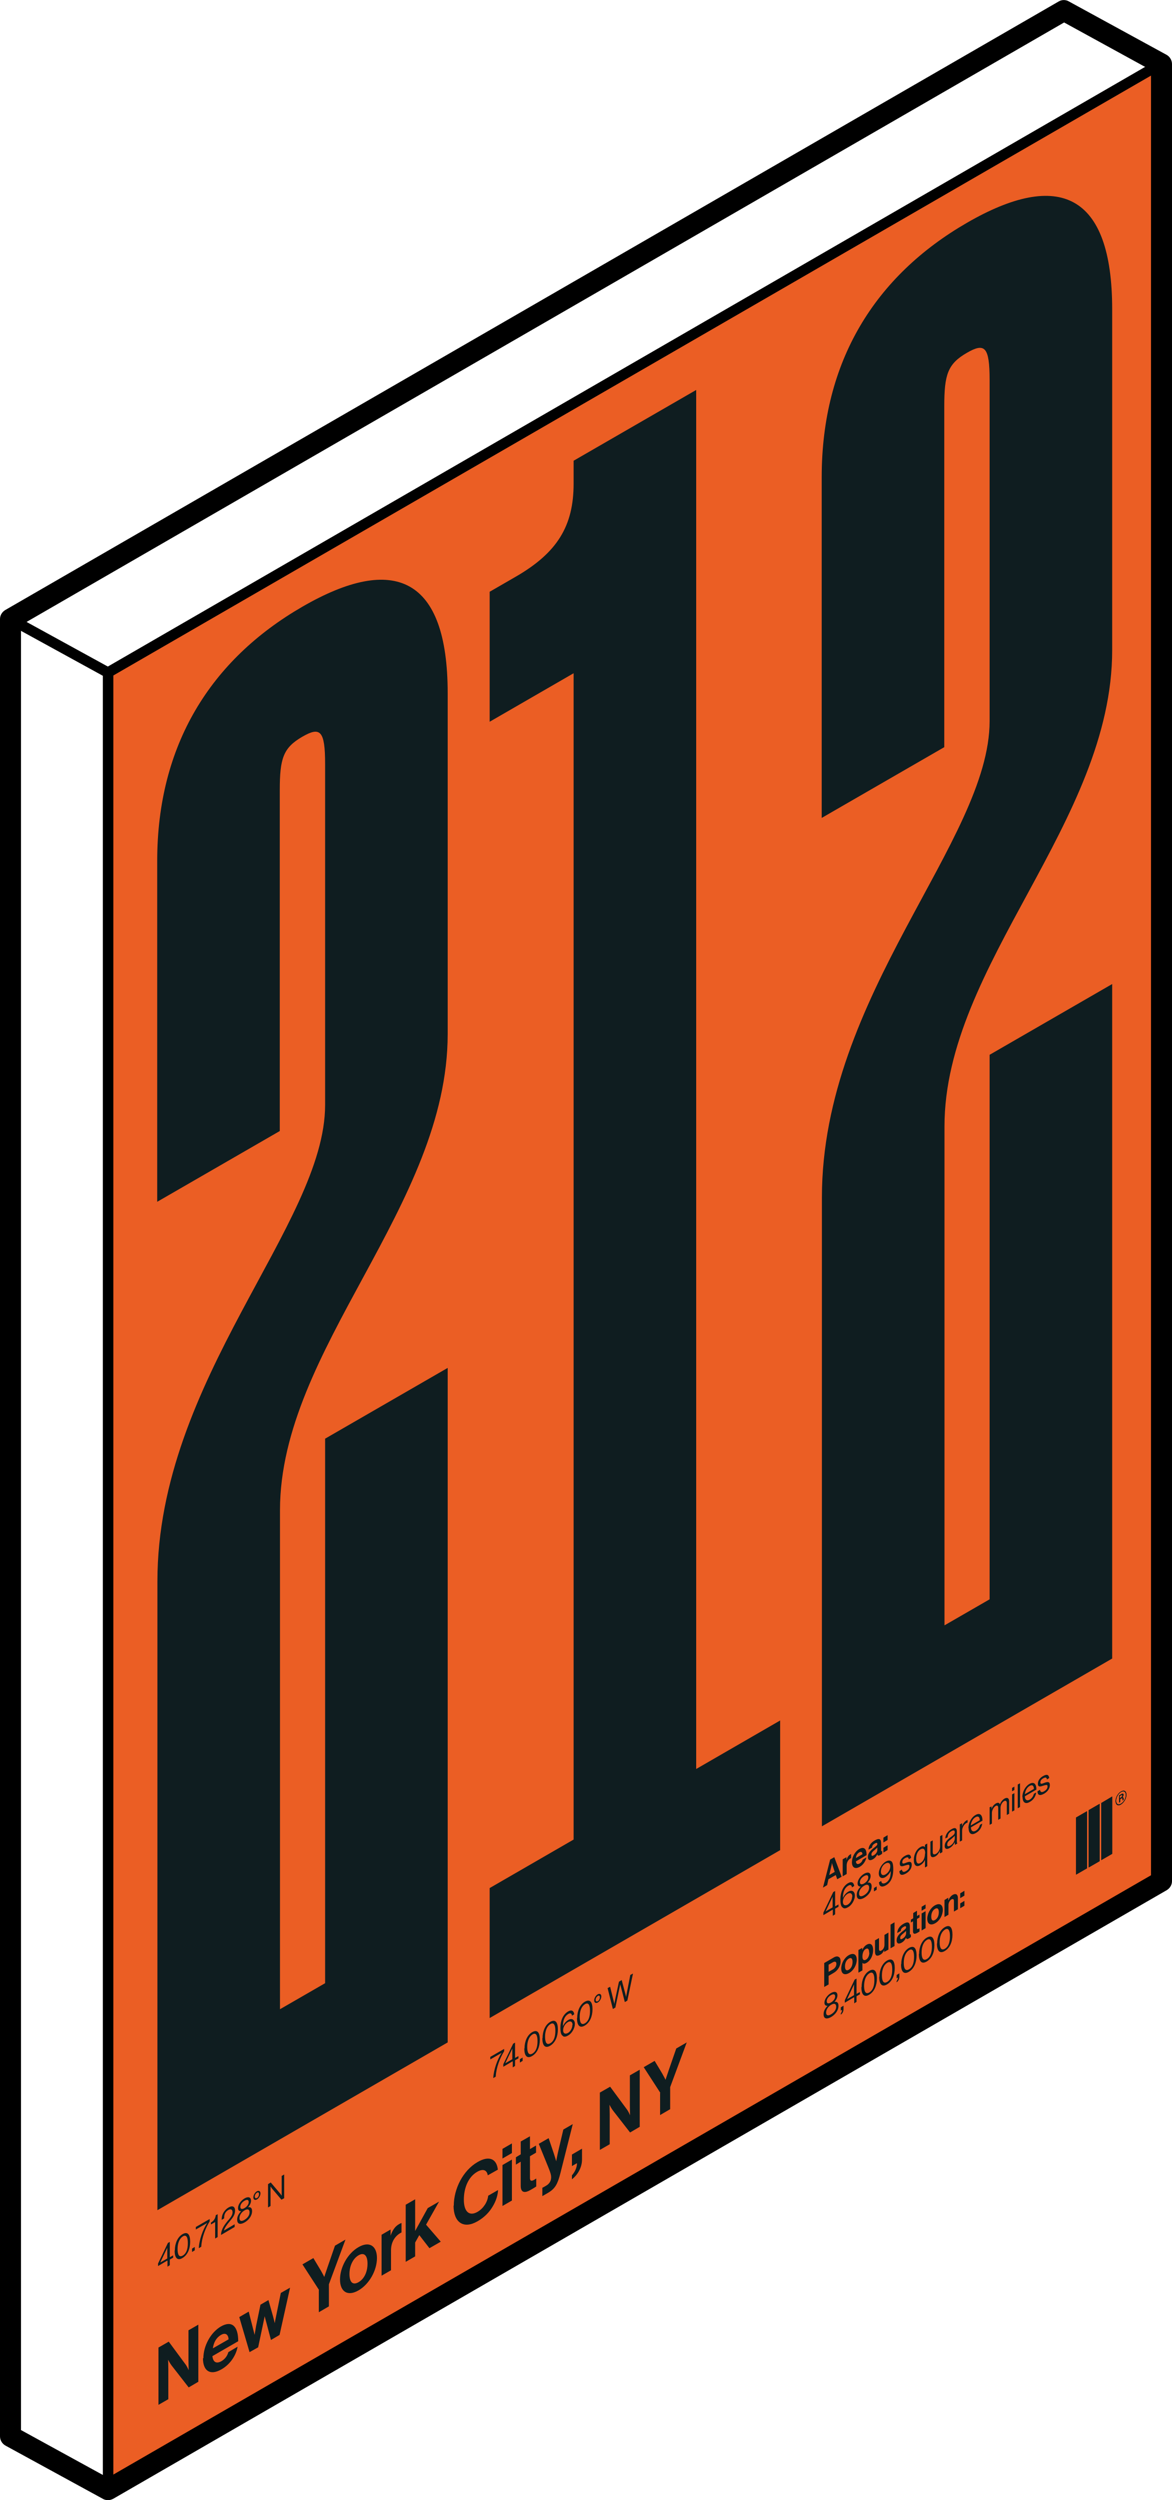 <?xml version="1.0" encoding="UTF-8"?>
<svg id="Layer_2" data-name="Layer 2" xmlns="http://www.w3.org/2000/svg" viewBox="0 0 55.84 119.06">
  <defs>
    <style>
      .cls-1, .cls-2, .cls-3 {
        stroke-width: 0px;
      }

      .cls-2 {
        fill: #0f1d20;
      }

      .cls-3 {
        fill: #eb5e24;
      }
    </style>
  </defs>
  <g id="Layer_1-2" data-name="Layer 1">
    <g>
      <g>
        <polygon class="cls-3" points="55.34 89.58 5.15 118.55 5.15 32.02 55.34 3.04 55.34 89.58"/>
        <g>
          <path class="cls-2" d="M15.49,52.61v-16.23c0-1.59-.23-1.79-1.08-1.3-.92.53-1.08,1.04-1.08,2.55v16.23s-5.84,3.37-5.84,3.37v-16.23c0-5.52,2.54-9.58,6.92-12.11s6.92-1.4,6.92,4.12v16.23c0,8.2-7.99,14.99-7.99,22.68v23.76s2.15-1.24,2.15-1.24v-25.93s5.84-3.37,5.84-3.37v32.12s-13.83,7.99-13.83,7.99v-29.95c0-9.62,7.99-16.99,7.99-22.68Z"/>
          <path class="cls-2" d="M47.15,34.33v-16.23c0-1.59-.23-1.79-1.08-1.3-.92.53-1.08,1.04-1.08,2.55v16.23s-5.84,3.37-5.84,3.37v-16.23c0-5.52,2.54-9.58,6.92-12.11s6.92-1.4,6.92,4.12v16.23c0,8.2-7.99,14.99-7.99,22.68v23.76s2.15-1.24,2.15-1.24v-25.93s5.84-3.37,5.84-3.37v32.12s-13.83,7.99-13.83,7.99v-29.95c0-9.62,7.99-16.99,7.99-22.68Z"/>
          <path class="cls-2" d="M37.16,88.11l-13.83,7.99v-6.19s4-2.31,4-2.31v-55.54s-4,2.31-4,2.31v-6.19s1.23-.71,1.23-.71c2-1.15,2.77-2.43,2.77-4.44v-1.09s5.84-3.37,5.84-3.37v65.67s4-2.31,4-2.31v6.19Z"/>
        </g>
        <g>
          <path class="cls-2" d="M7.55,111.79l.49-.28.79,1.07c.08.1.16.29.16.29h0s-.01-.28-.01-.47v-1.43l.47-.27v2.72l-.46.27-.81-1.04c-.08-.1-.17-.28-.17-.28h0s.01.28.01.47v1.41l-.47.27v-2.72Z"/>
          <path class="cls-2" d="M9.69,112.3c0-.58.34-1.22.83-1.51.54-.31.83,0,.83.7l-1.23.71c.03.28.18.38.43.24.17-.1.28-.25.33-.43l.44-.26c-.06.38-.33.83-.77,1.08-.56.32-.88.05-.88-.53ZM10.14,111.83l.75-.43c-.01-.24-.16-.33-.36-.21-.24.14-.35.37-.39.65Z"/>
          <path class="cls-2" d="M11.4,110.34l.45-.26.2.79c.04.14.08.32.08.32h0s.04-.23.07-.42l.21-1.02.38-.22.22.78c.04.14.08.32.08.32h0s.04-.23.08-.41l.21-1.03.44-.25-.5,2.25-.41.24-.22-.83c-.04-.14-.08-.3-.08-.3h0s-.04.21-.08.39l-.23,1.09-.41.23-.49-1.67Z"/>
          <path class="cls-2" d="M15.2,109.05l-.79-1.22.52-.3.36.6c.07.12.16.3.16.3h0s.09-.28.16-.48l.35-1.01.5-.29-.79,2.13v1.05l-.48.28v-1.05Z"/>
          <path class="cls-2" d="M16.2,108.55c0-.58.36-1.24.88-1.54s.88-.06.88.52c0,.58-.36,1.24-.88,1.54s-.88.06-.88-.52ZM17.51,107.79c0-.38-.16-.55-.43-.39s-.43.51-.43.89c0,.38.15.55.43.39s.43-.5.43-.88Z"/>
          <path class="cls-2" d="M18.6,106.49h0c.1-.29.22-.47.42-.58.05-.03.08-.04.11-.05v.45h0c-.29.14-.5.44-.5.85v.95l-.45.26v-1.95l.43-.25v.31Z"/>
          <path class="cls-2" d="M19.97,106.45l-.19.34v.66l-.45.26v-2.72s.45-.26.45-.26v1.51s.6-1.09.6-1.09l.54-.31-.62,1.1.7.81-.54.31-.48-.62Z"/>
          <path class="cls-2" d="M21.62,105.04c0-.81.44-1.68,1.13-2.08.58-.34.92-.13.97.36l-.48.27c-.04-.25-.22-.33-.5-.17-.44.25-.64.79-.64,1.33,0,.56.25.81.65.58.28-.16.48-.47.51-.77l.47-.27c-.01.25-.1.53-.26.79-.16.27-.39.51-.72.7-.66.38-1.14.06-1.14-.75Z"/>
          <path class="cls-2" d="M23.94,102.33l.45-.26v.46l-.45.26v-.46ZM23.94,103.1l.45-.26v1.95l-.45.26v-1.95Z"/>
          <path class="cls-2" d="M24.58,102.73l.23-.14v-.61l.44-.25v.61s.29-.17.29-.17v.34l-.29.17v1.04c0,.14.07.15.17.1.06-.03.13-.08.13-.08v.38s-.1.07-.28.17c-.22.13-.46.17-.46-.2v-1.15s-.23.14-.23.14v-.34Z"/>
          <path class="cls-2" d="M25.85,104.18l.16-.09c.18-.1.25-.25.25-.41,0-.11-.03-.21-.13-.46l-.46-1.13.47-.27.25.74c.05.15.11.36.11.36h0s.05-.28.1-.49l.24-1.02.45-.26-.59,2.34c-.13.51-.25.74-.6.94l-.26.15v-.41Z"/>
          <path class="cls-2" d="M27.25,103.59c.13-.15.24-.35.24-.58l-.24.14v-.55l.48-.28v.52c0,.39-.22.74-.48.94v-.19Z"/>
          <path class="cls-2" d="M28.58,99.65l.49-.28.79,1.07c.08.1.16.29.16.29h0s-.01-.28-.01-.47v-1.43l.47-.27v2.72s-.46.27-.46.27l-.81-1.04c-.08-.1-.17-.28-.17-.28h0s.01.28.01.47v1.41l-.47.27v-2.72Z"/>
          <path class="cls-2" d="M31.46,99.66l-.79-1.22.52-.3.36.6c.07.12.16.3.16.3h0s.09-.28.16-.48l.35-1.01.5-.29-.79,2.13v1.05l-.48.28v-1.05Z"/>
        </g>
        <g>
          <path class="cls-2" d="M7.97,107.65l-.44.26v-.12l.47-.98.09-.05v.73s.16-.09.16-.09v.11l-.16.09v.27l-.11.07v-.27ZM7.64,107.74l.33-.19v-.51s0,0,0,0l-.33.69h0Z"/>
          <path class="cls-2" d="M8.33,107.17c0-.35.14-.65.37-.78s.36,0,.36.36-.13.64-.37.78-.37-.01-.37-.36ZM8.95,106.81c0-.28-.08-.41-.24-.31s-.25.32-.25.6c0,.28.08.41.25.31s.24-.31.24-.59Z"/>
          <path class="cls-2" d="M9.15,107.08l.13-.08v.16l-.13.08v-.16Z"/>
          <path class="cls-2" d="M9.87,105.86h0s-.54.31-.54.31v-.12l.66-.38v.11c-.19.31-.38.77-.4,1.21l-.12.07c.02-.39.19-.88.4-1.2Z"/>
          <path class="cls-2" d="M10.26,105.81l-.21.12v-.09c.12-.07.21-.18.23-.35l.09-.05v1.09l-.12.07v-.79Z"/>
          <path class="cls-2" d="M10.88,105.73c.12-.15.2-.25.2-.38s-.08-.18-.2-.11c-.07.04-.12.09-.15.15-.04.07-.05.14-.05.25l-.12.07c0-.14.03-.25.09-.35.06-.1.15-.19.24-.24.19-.11.31-.04.31.15,0,.21-.12.35-.27.53-.1.12-.23.29-.26.42l.51-.3v.13l-.65.38c.01-.3.19-.51.35-.71Z"/>
          <path class="cls-2" d="M11.3,105.69c0-.16.09-.29.19-.39h0c-.09,0-.15-.04-.15-.15,0-.17.14-.36.31-.46s.31-.07.31.11c0,.11-.06.22-.14.31h0c.11-.02.19.03.19.18,0,.25-.18.44-.35.54s-.36.12-.36-.13ZM11.89,105.35c0-.14-.09-.18-.24-.09s-.24.23-.24.37.09.17.24.08.24-.22.24-.36ZM11.85,104.86c0-.11-.08-.13-.2-.06s-.2.18-.2.29.08.13.2.06.2-.18.2-.29Z"/>
          <path class="cls-2" d="M12.07,104.64c0-.11.08-.24.17-.29s.17-.01.17.1-.08.24-.17.29-.17.01-.17-.1ZM12.34,104.48c0-.07-.04-.1-.1-.06s-.1.11-.1.18.04.1.1.07.1-.11.1-.18Z"/>
          <path class="cls-2" d="M12.77,104.01l.13-.08.45.53s.07.1.07.1h0v-.94l.12-.07v1.13l-.13.07-.45-.53s-.07-.1-.07-.1h0v.93l-.12.07v-1.13Z"/>
        </g>
        <g>
          <path class="cls-2" d="M23.9,97.76h0s-.54.31-.54.31v-.12l.66-.38v.11c-.19.31-.38.77-.4,1.21l-.12.07c.02-.39.19-.88.4-1.2Z"/>
          <path class="cls-2" d="M24.42,98.16l-.44.26v-.12l.47-.98.09-.05v.73s.16-.09.16-.09v.11l-.16.09v.27l-.11.07v-.27ZM24.08,98.25l.33-.19v-.51s0,0,0,0l-.33.69h0Z"/>
          <path class="cls-2" d="M24.77,98.06l.13-.08v.16l-.13.08v-.16Z"/>
          <path class="cls-2" d="M24.99,97.55c0-.35.14-.65.37-.78s.36,0,.36.36-.13.64-.37.78-.37-.01-.37-.36ZM25.61,97.19c0-.28-.08-.41-.24-.31s-.25.32-.25.6.08.41.25.31.24-.31.24-.59Z"/>
          <path class="cls-2" d="M25.85,97.06c0-.35.14-.65.37-.78s.36,0,.36.36c0,.35-.13.64-.37.78s-.37-.01-.37-.36ZM26.46,96.7c0-.28-.08-.41-.24-.31s-.25.32-.25.6.08.41.25.31.24-.31.24-.59Z"/>
          <path class="cls-2" d="M26.83,96.96c-.1-.05-.13-.18-.13-.4,0-.34.13-.63.36-.77.19-.11.28-.02.3.13l-.11.07c0-.1-.07-.15-.18-.08-.18.11-.25.32-.25.58h0c.06-.13.15-.24.26-.3.17-.1.31-.01.31.19,0,.2-.14.45-.32.55-.1.06-.18.07-.24.04ZM27.28,96.43c0-.15-.09-.21-.22-.14-.13.08-.23.23-.23.39s.1.2.23.13c.12-.07.21-.23.21-.38Z"/>
          <path class="cls-2" d="M27.5,96.1c0-.35.14-.65.37-.78s.36,0,.36.36c0,.35-.13.64-.37.78s-.37-.01-.37-.36ZM28.11,95.75c0-.28-.08-.41-.24-.31s-.25.32-.25.6c0,.28.08.41.25.31s.24-.31.24-.59Z"/>
          <path class="cls-2" d="M28.31,95.26c0-.11.08-.24.17-.29s.17-.01.17.1c0,.11-.08.24-.17.29s-.17.01-.17-.1ZM28.58,95.11c0-.07-.04-.1-.1-.06s-.1.11-.1.18.04.1.1.07.1-.11.1-.18Z"/>
          <path class="cls-2" d="M28.94,94.68l.13-.07.16.65c.02.07.04.17.04.17h0s.02-.14.04-.22l.18-.84.13-.08.17.64c.02.07.04.17.04.17h0s.02-.14.04-.22l.16-.83.13-.07-.27,1.29-.12.07-.18-.7c-.02-.06-.04-.15-.04-.15h0s-.02.12-.04.2l-.19.91-.12.07-.25-.99Z"/>
        </g>
        <path class="cls-2" d="M39.27,93.48l.43-.25c.11-.07.2-.08.26-.04.06.03.09.1.09.21,0,.21-.12.43-.33.55l-.24.14v.41l-.21.12v-1.13ZM39.48,93.9l.21-.12c.1-.06.16-.16.16-.26s-.06-.13-.16-.08l-.21.12v.34Z"/>
        <path class="cls-2" d="M40.08,93.74c0-.24.15-.52.37-.64s.37-.03.37.22-.15.52-.37.64-.37.03-.37-.22ZM40.62,93.43c0-.16-.06-.23-.18-.16s-.18.21-.18.37c0,.16.06.23.18.16s.18-.21.18-.37Z"/>
        <path class="cls-2" d="M40.9,92.86l.18-.1v.1h0c.05-.1.11-.19.21-.25.19-.11.31,0,.31.25,0,.26-.12.5-.31.61-.1.06-.16.05-.2,0h0v.36l-.19.11v-1.08ZM41.41,92.98c0-.15-.05-.23-.16-.17s-.16.21-.16.36.06.21.17.15c.09-.05.16-.18.16-.33Z"/>
        <path class="cls-2" d="M42.13,92.96v-.1s0,0,0,0c-.05.1-.1.18-.2.23-.16.09-.24.03-.24-.15v-.54l.19-.11v.51c0,.1.04.13.12.08.09-.05.14-.16.14-.27v-.47l.19-.11v.81l-.18.1Z"/>
        <path class="cls-2" d="M42.43,91.65l.19-.11v1.13l-.19.11v-1.13Z"/>
        <path class="cls-2" d="M43.17,92.27c-.04.08-.09.17-.21.24-.14.08-.24.05-.24-.11,0-.18.13-.31.28-.43.12-.09.17-.13.17-.19,0-.06-.04-.07-.12-.02-.09.05-.13.11-.13.19l-.17.1c0-.15.09-.32.3-.44s.3-.07.3.13v.33c0,.05,0,.07.05.04h0s0,.13,0,.13c-.02.02-.04.04-.08.06-.09.05-.13.05-.15-.02ZM43.17,92.07v-.12s-.08.08-.13.12c-.1.08-.15.13-.15.21s.04.08.11.04c.11-.06.17-.17.17-.25Z"/>
        <path class="cls-2" d="M43.41,91.41l.1-.06v-.25l.18-.11v.25l.12-.07v.14l-.12.07v.43c0,.06.03.06.07.04.02-.01.05-.03.05-.03v.16s-.04.03-.12.07c-.09.05-.19.07-.19-.08v-.48s-.1.06-.1.06v-.14Z"/>
        <path class="cls-2" d="M43.91,90.8l.19-.11v.19l-.19.11v-.19ZM43.91,91.12l.19-.11v.81l-.19.11v-.81Z"/>
        <path class="cls-2" d="M44.18,91.37c0-.24.15-.52.37-.64s.37-.03.37.22-.15.52-.37.64-.37.03-.37-.22ZM44.73,91.06c0-.16-.06-.23-.18-.16s-.18.21-.18.37.06.23.18.16.18-.21.18-.37Z"/>
        <path class="cls-2" d="M45.19,90.49h0c.05-.12.11-.2.21-.26.15-.08.24-.01.24.16v.53l-.19.11v-.5c0-.09-.04-.12-.12-.08-.08.05-.14.16-.14.27v.46l-.19.11v-.81l.18-.11v.11Z"/>
        <path class="cls-2" d="M45.75,90.16l.2-.12v.23l-.2.12v-.23ZM45.75,90.64l.2-.12v.23l-.2.12v-.23Z"/>
        <path class="cls-2" d="M39.24,95.91c0-.16.09-.29.19-.39h0c-.09,0-.15-.04-.15-.15,0-.17.14-.36.31-.46s.31-.07.31.11c0,.11-.06.22-.14.31h0c.11-.02.19.03.19.18,0,.25-.18.44-.35.54s-.36.12-.36-.13ZM39.84,95.56c0-.14-.09-.18-.24-.09s-.24.23-.24.37.09.17.24.08.24-.22.24-.36ZM39.79,95.07c0-.11-.08-.13-.2-.06s-.2.18-.2.29.08.13.2.06.2-.18.2-.29Z"/>
        <path class="cls-2" d="M40.06,95.88s.06-.08.06-.17l-.06.04v-.16l.13-.08v.16c0,.12-.05.21-.13.27v-.07Z"/>
        <path class="cls-2" d="M40.69,95.11l-.44.26v-.12l.47-.98.09-.05v.73s.16-.09.16-.09v.11l-.16.09v.27l-.11.07v-.27ZM40.36,95.2l.33-.19v-.51s0,0,0,0l-.33.7h0Z"/>
        <path class="cls-2" d="M41.05,94.63c0-.35.14-.65.37-.78s.36,0,.36.36c0,.35-.13.64-.37.78s-.37-.01-.37-.36ZM41.66,94.28c0-.28-.08-.41-.24-.31s-.25.32-.25.6c0,.28.08.41.25.31s.24-.31.24-.59Z"/>
        <path class="cls-2" d="M41.9,94.14c0-.35.14-.65.37-.78s.36,0,.36.36-.13.64-.37.78-.37-.01-.37-.36ZM42.51,93.78c0-.28-.08-.41-.24-.31s-.25.32-.25.6.08.41.25.31.24-.31.24-.59Z"/>
        <path class="cls-2" d="M42.72,94.34s.06-.08.06-.17l-.06.04v-.16l.13-.08v.16c0,.12-.05.21-.13.27v-.07Z"/>
        <path class="cls-2" d="M42.94,93.54c0-.35.14-.65.37-.78s.36,0,.36.36c0,.35-.13.64-.37.78s-.37-.01-.37-.36ZM43.55,93.18c0-.28-.08-.41-.24-.31s-.25.32-.25.6c0,.28.08.41.25.31s.24-.31.24-.59Z"/>
        <path class="cls-2" d="M43.79,93.05c0-.35.14-.65.37-.78s.36,0,.36.36-.13.64-.37.78-.37-.01-.37-.36ZM44.4,92.69c0-.28-.08-.41-.24-.31s-.25.32-.25.6.08.41.25.31.24-.31.24-.59Z"/>
        <path class="cls-2" d="M44.65,92.55c0-.35.14-.65.37-.78s.36,0,.36.36-.13.64-.37.78-.37-.01-.37-.36ZM45.26,92.2c0-.28-.08-.41-.24-.31s-.25.32-.25.6.08.41.25.31.24-.31.24-.59Z"/>
        <g>
          <g>
            <polygon class="cls-2" points="51.79 86.25 51.27 86.55 51.27 89.27 51.79 88.97 51.79 86.25"/>
            <polygon class="cls-2" points="52.39 85.9 51.87 86.2 51.87 88.93 52.39 88.63 52.39 85.9"/>
            <polygon class="cls-2" points="52.99 85.55 52.47 85.86 52.47 88.58 52.99 88.28 52.99 85.55"/>
          </g>
          <path class="cls-2" d="M53.15,85.77c0-.18.11-.37.26-.46s.26-.02.26.16-.12.37-.26.46-.26.02-.26-.16ZM53.64,85.48c0-.16-.1-.22-.23-.14s-.23.25-.23.41.1.22.23.14.23-.25.23-.41ZM53.3,85.51l.14-.08c.05-.03.09-.02.09.04,0,.04-.02.08-.05.11h0s.04,0,.05.05c0,.05,0,.07.01.07h0s-.05.04-.05.04c0,0,0-.03-.01-.07,0-.04-.02-.05-.05-.03l-.06.04v.13l-.05.03v-.34ZM53.35,85.63l.07-.04s.05-.05.05-.08c0-.03-.01-.04-.05-.02l-.07.04v.1Z"/>
        </g>
        <g>
          <g>
            <polygon class="cls-2" points="51.79 86.25 51.27 86.55 51.27 89.27 51.79 88.97 51.79 86.25"/>
            <polygon class="cls-2" points="52.39 85.9 51.87 86.2 51.87 88.93 52.39 88.63 52.39 85.9"/>
            <polygon class="cls-2" points="52.99 85.55 52.47 85.86 52.47 88.58 52.99 88.28 52.99 85.55"/>
          </g>
          <path class="cls-2" d="M53.15,85.77c0-.18.11-.37.26-.46s.26-.02.26.16-.12.37-.26.46-.26.02-.26-.16ZM53.64,85.48c0-.16-.1-.22-.23-.14s-.23.25-.23.41.1.22.23.14.23-.25.23-.41ZM53.3,85.51l.14-.08c.05-.03.09-.02.09.04,0,.04-.02.08-.05.11h0s.04,0,.05.05c0,.05,0,.07.01.07h0s-.05.04-.05.04c0,0,0-.03-.01-.07,0-.04-.02-.05-.05-.03l-.06.04v.13l-.05.03v-.34ZM53.35,85.63l.07-.04s.05-.05.05-.08c0-.03-.01-.04-.05-.02l-.07.04v.1Z"/>
        </g>
        <path class="cls-2" d="M39.54,88.56l.21-.12.35.93-.21.12-.07-.2-.35.2-.06.28-.2.12.34-1.33ZM39.51,89.29l.26-.15-.09-.28c-.02-.05-.04-.15-.04-.15h0s-.02.13-.04.2l-.09.38Z"/>
        <path class="cls-2" d="M40.34,88.55h0c.04-.12.09-.19.17-.24.02-.01.03-.02.04-.02v.19h0c-.12.06-.21.18-.21.36v.4l-.19.11v-.81l.18-.1v.13Z"/>
        <path class="cls-2" d="M40.59,88.68c0-.24.14-.51.35-.63.23-.13.35,0,.35.29l-.51.3c.01.12.07.16.18.1.07-.04.12-.1.14-.18l.18-.11c-.03.16-.14.35-.32.45-.23.13-.37.02-.37-.22ZM40.78,88.48l.31-.18c0-.1-.06-.14-.15-.09-.1.06-.15.15-.16.27Z"/>
        <path class="cls-2" d="M41.8,88.3c-.04.08-.09.17-.21.24-.14.08-.24.05-.24-.11,0-.18.13-.31.28-.43.12-.09.17-.13.17-.19,0-.06-.04-.07-.12-.02-.09.05-.13.11-.13.19l-.17.1c0-.15.09-.32.3-.44s.3-.07.3.13v.33c0,.05,0,.07.05.04h0s0,.13,0,.13c-.02.02-.04.04-.08.06-.09.05-.13.05-.15-.02ZM41.8,88.1v-.12s-.08.08-.13.12c-.1.08-.15.13-.15.21s.04.08.11.04c.11-.06.17-.17.17-.25Z"/>
        <path class="cls-2" d="M42.09,87.51l.2-.12v.23l-.2.12v-.23ZM42.09,87.99l.2-.12v.23l-.2.12v-.23Z"/>
        <path class="cls-2" d="M39.67,90.94l-.44.26v-.12l.47-.98.09-.05v.73s.16-.09.16-.09v.11l-.16.09v.27l-.11.07v-.27ZM39.34,91.02l.33-.19v-.51s0,0,0,0l-.33.7h0Z"/>
        <path class="cls-2" d="M40.17,90.85c-.1-.05-.13-.18-.13-.4,0-.34.13-.63.36-.77.19-.11.28-.02.3.13l-.11.07c0-.1-.07-.15-.18-.08-.18.11-.25.32-.25.58h0c.06-.13.15-.24.26-.3.17-.1.31-.01.31.19,0,.2-.14.45-.32.55-.1.06-.18.07-.23.04ZM40.61,90.32c0-.15-.09-.21-.22-.14-.13.08-.23.23-.23.39,0,.15.1.2.23.13.12-.07.21-.23.21-.38Z"/>
        <path class="cls-2" d="M40.82,90.23c0-.16.09-.29.19-.39h0c-.09,0-.15-.04-.15-.15,0-.17.14-.36.31-.46s.31-.07.31.11c0,.11-.06.22-.14.31h0c.11-.02.19.03.19.18,0,.25-.18.44-.35.54s-.36.12-.36-.13ZM41.41,89.89c0-.14-.09-.18-.24-.09s-.24.23-.24.37.09.17.24.08.24-.22.24-.36ZM41.37,89.4c0-.11-.08-.13-.2-.06s-.2.18-.2.29.08.13.2.06.2-.18.2-.29Z"/>
        <path class="cls-2" d="M41.64,89.91l.13-.08v.16l-.13.08v-.16Z"/>
        <path class="cls-2" d="M41.87,89.64l.12-.07c0,.11.08.16.21.09.07-.04.12-.09.16-.16.06-.1.08-.24.08-.4h0c-.06.12-.15.22-.26.29-.17.1-.31.02-.31-.18,0-.2.14-.45.33-.56.09-.05.16-.06.22-.04.11.03.14.17.14.41,0,.22-.04.4-.13.55-.06.09-.13.16-.22.21-.19.11-.32.06-.33-.13ZM42.42,88.87c0-.15-.1-.2-.23-.13s-.22.23-.22.39.1.2.22.13c.14-.08.23-.24.23-.39Z"/>
        <path class="cls-2" d="M42.86,89.1l.11-.07c.02.13.1.13.2.07.12-.07.16-.15.16-.23,0-.09-.05-.08-.19-.04-.14.05-.27.09-.27-.09,0-.14.09-.28.26-.37.18-.1.26-.05.28.1l-.11.07c-.01-.1-.06-.12-.17-.06s-.14.13-.14.2c0,.09.07.07.19.02.14-.05.26-.08.26.11,0,.17-.12.32-.28.41-.2.11-.3.07-.31-.11Z"/>
        <path class="cls-2" d="M44.07,88.57h0c-.05.11-.12.19-.22.25-.19.11-.31.01-.31-.25,0-.27.13-.51.31-.61.1-.06.17-.05.22,0h0v-.11l.11-.06v1.08l-.11.06v-.36ZM44.08,88.26c0-.19-.07-.28-.23-.19-.13.08-.2.25-.2.44s.06.28.2.21c.16-.09.22-.27.22-.45Z"/>
        <path class="cls-2" d="M44.78,88.25v-.11h0c-.05.11-.11.2-.21.26-.15.08-.24.04-.24-.13v-.57l.11-.06v.56c0,.11.06.13.16.08.11-.07.19-.21.19-.34v-.5l.11-.06v.82l-.11.06Z"/>
        <path class="cls-2" d="M45.48,87.74h0c-.04.09-.11.19-.23.26-.13.08-.24.06-.24-.09,0-.19.13-.31.31-.44.11-.08.17-.13.17-.22s-.05-.11-.16-.05c-.12.07-.17.16-.18.29l-.11.06c0-.16.1-.34.29-.44.15-.09.26-.08.26.11v.46c0,.06.01.1.03.1h0s-.11.07-.11.07c-.01,0-.02-.03-.02-.1ZM45.49,87.55v-.13s-.1.1-.16.15c-.12.09-.2.15-.2.27,0,.11.08.09.15.05.15-.09.21-.25.21-.34Z"/>
        <path class="cls-2" d="M45.84,86.96h0c.04-.11.12-.22.21-.27.02-.01.03-.02.05-.02v.12h0s-.03.01-.05.02c-.11.06-.21.21-.21.37v.46l-.11.06v-.82l.11-.06v.14Z"/>
        <path class="cls-2" d="M46.14,87.06c0-.24.13-.51.34-.63.21-.12.33,0,.33.27l-.55.32c0,.16.09.24.23.16.1-.06.17-.16.2-.28l.11-.06c-.03.2-.14.36-.31.45-.22.13-.34,0-.34-.23ZM46.25,86.93l.43-.25c0-.16-.08-.22-.21-.14s-.2.23-.22.39Z"/>
        <path class="cls-2" d="M47.13,86.08l.11-.06v.12h0c.04-.11.12-.21.21-.26s.16-.04.19.04h0c.05-.12.13-.22.22-.27.13-.07.22-.03.22.14v.58l-.11.06v-.57c0-.1-.06-.13-.13-.09-.09.05-.17.19-.17.32v.51l-.11.06v-.57c0-.1-.05-.13-.12-.09-.09.05-.18.2-.18.33v.51l-.11.06v-.82Z"/>
        <path class="cls-2" d="M48.22,85.14l.11-.06v.16l-.11.06v-.16ZM48.22,85.45l.11-.06v.82l-.11.06v-.82Z"/>
        <path class="cls-2" d="M48.49,84.98l.11-.06v1.13l-.11.06v-1.13Z"/>
        <path class="cls-2" d="M48.71,85.58c0-.24.13-.51.34-.63.21-.12.33,0,.33.27l-.55.32c0,.16.09.24.23.16.1-.06.17-.16.2-.28l.11-.06c-.03.2-.14.36-.31.45-.22.13-.34,0-.34-.23ZM48.83,85.44l.43-.25c0-.16-.08-.22-.21-.14s-.2.23-.22.39Z"/>
        <path class="cls-2" d="M49.44,85.3l.11-.07c.02.13.1.13.2.07.12-.07.16-.15.16-.23,0-.09-.05-.08-.19-.04-.14.05-.27.09-.27-.09,0-.14.09-.28.26-.37.18-.1.26-.05.28.1l-.11.07c-.01-.1-.06-.12-.17-.06s-.14.13-.14.2c0,.09.07.07.19.02.14-.05.26-.08.26.11,0,.17-.12.32-.28.41-.2.11-.3.07-.31-.11Z"/>
      </g>
      <g>
        <path class="cls-1" d="M5.15,119.06c-.08,0-.17-.02-.24-.06l-4.65-2.54c-.16-.09-.26-.26-.26-.44V29.48c0-.18.1-.34.25-.43L50.44.07c.15-.09.34-.09.49,0l4.65,2.54c.16.09.26.26.26.44v86.53c0,.18-.1.34-.25.43L5.4,118.99c-.08.04-.16.07-.25.07ZM1,115.72l4.14,2.27,49.7-28.69V3.34l-4.14-2.27L1,29.77v85.95Z"/>
        <rect class="cls-1" x="2.57" y="28.1" width=".5" height="5.29" transform="translate(-25.49 18.44) rotate(-61.25)"/>
        <rect class="cls-1" x="1.26" y="17.28" width="57.96" height=".5" transform="translate(-4.72 17.48) rotate(-30.02)"/>
        <rect class="cls-1" x="4.9" y="32.02" width=".5" height="86.53"/>
      </g>
    </g>
  </g>
</svg>